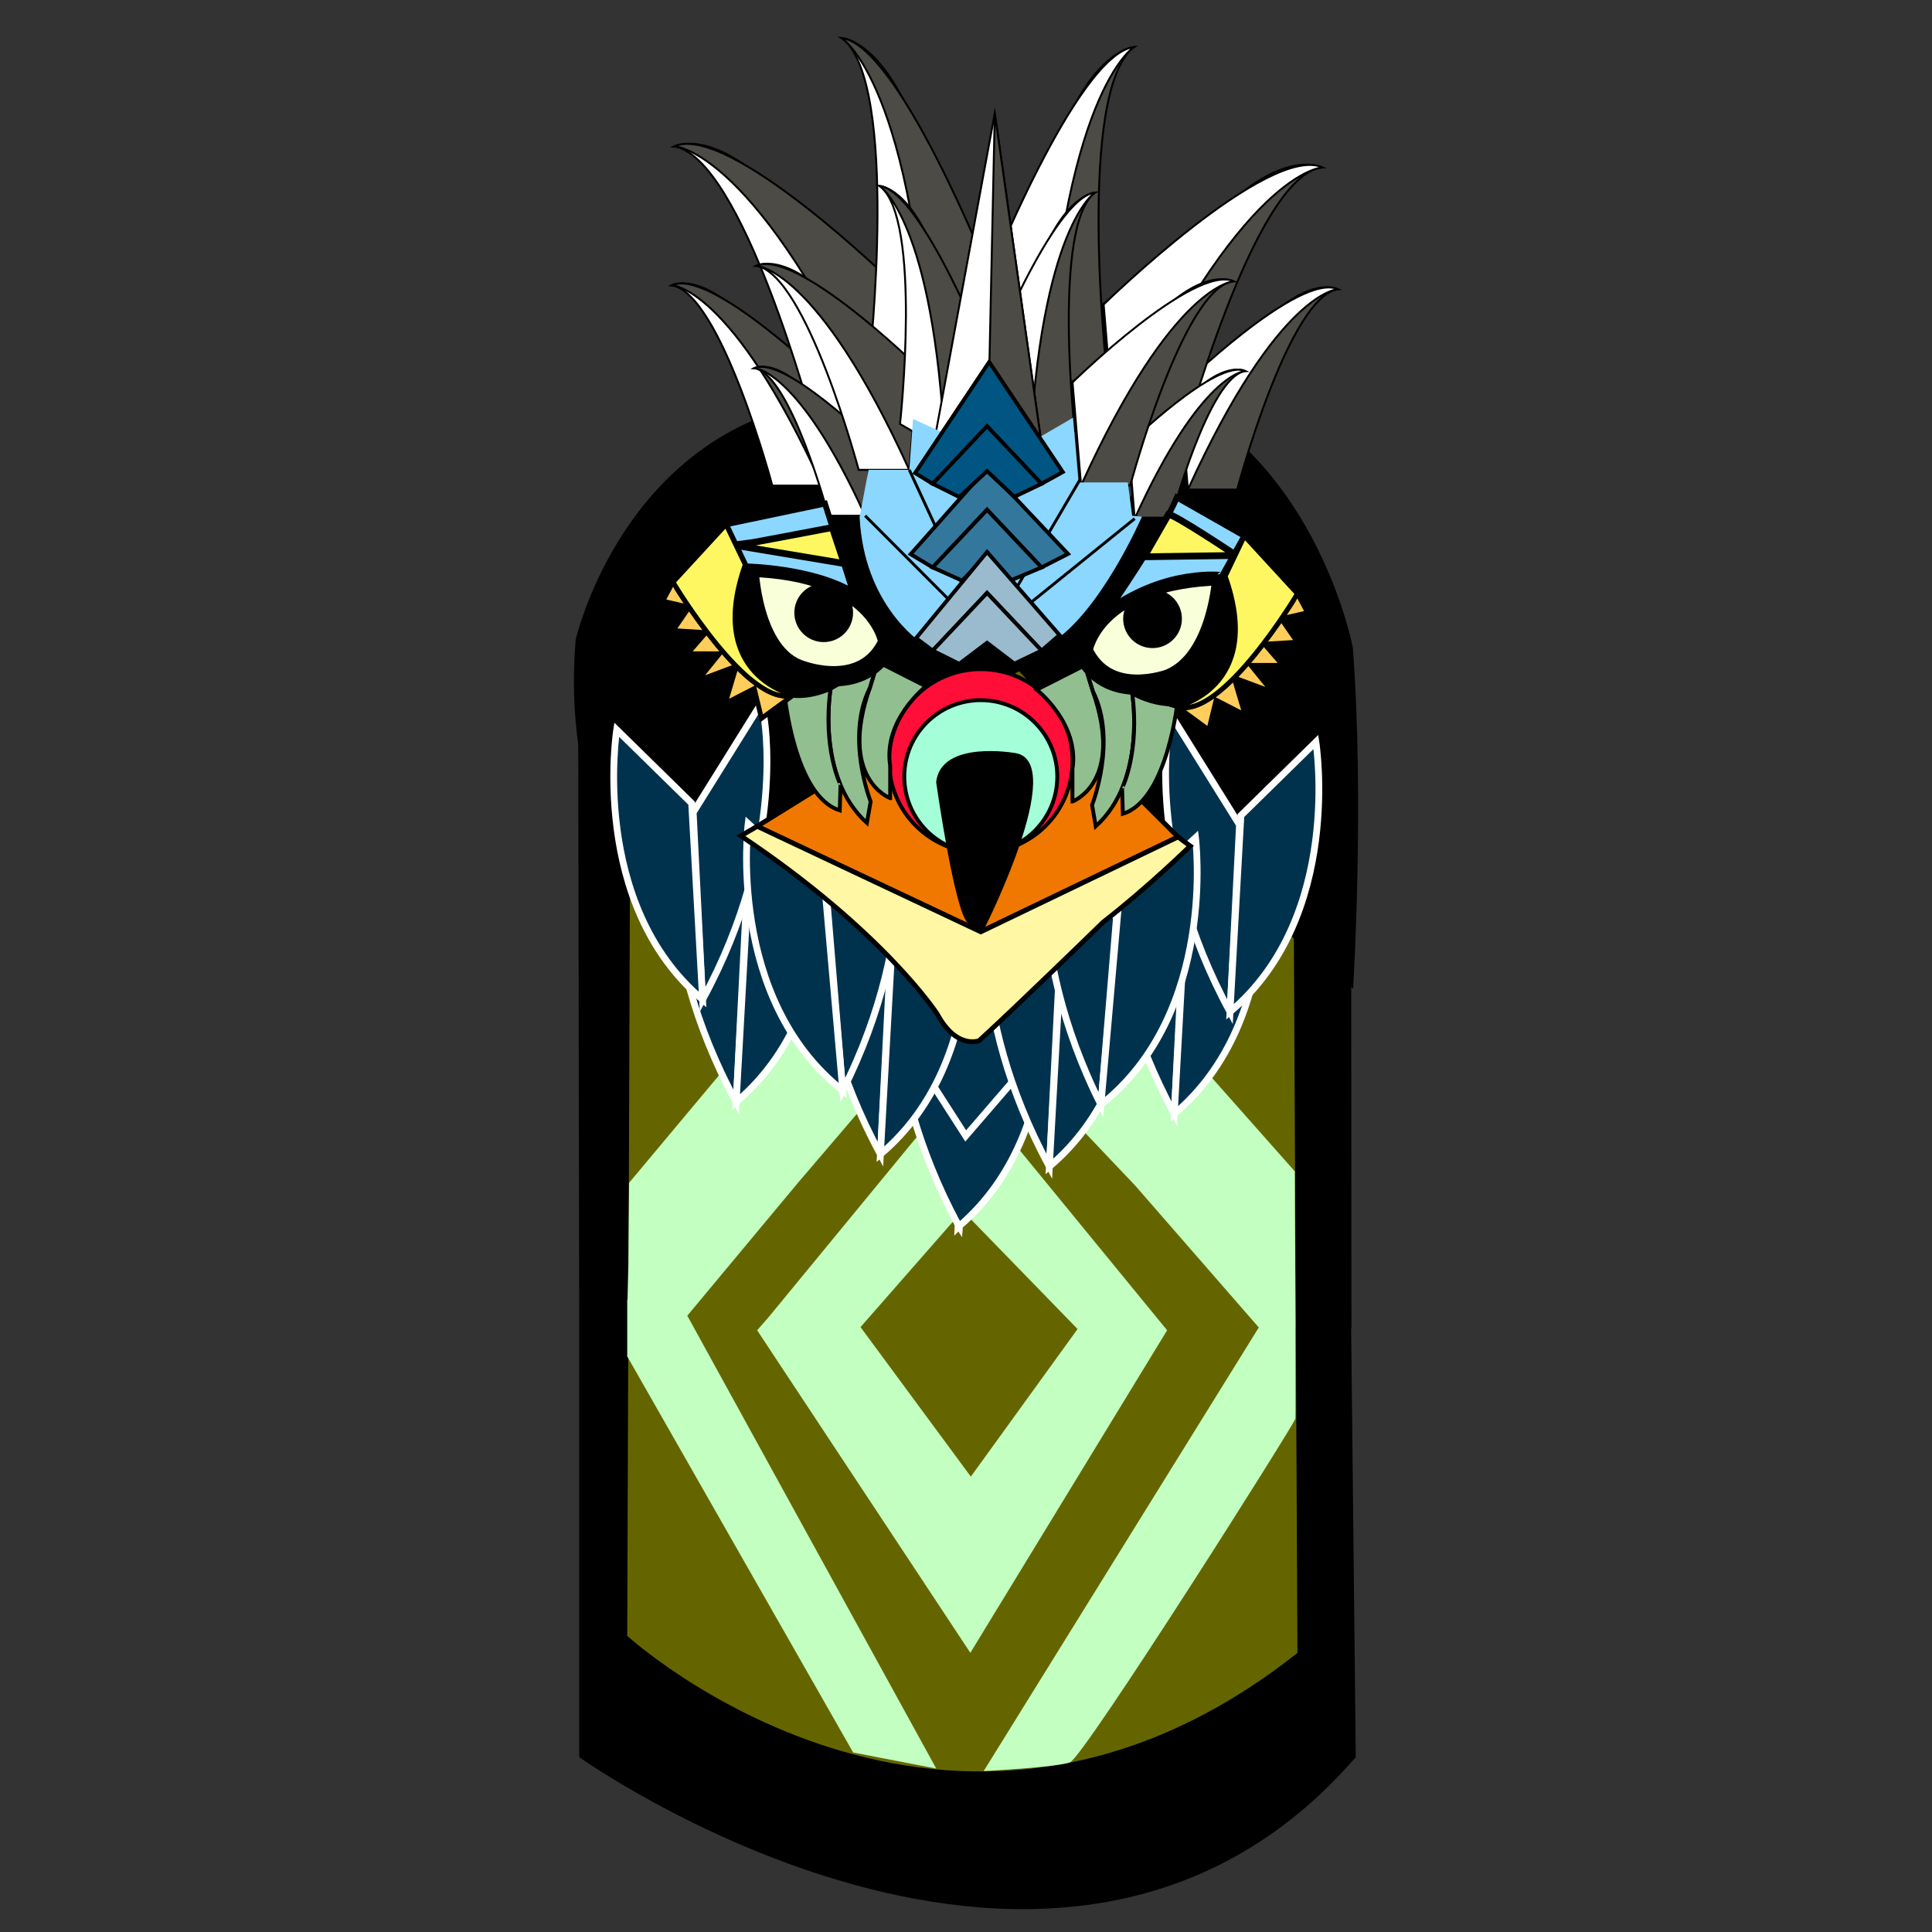 <?xml version="1.0" encoding="utf-8"?>
<!-- Generator: Adobe Illustrator 19.2.1, SVG Export Plug-In . SVG Version: 6.00 Build 0)  -->
<svg version="1.1" id="Layer_1" xmlns="http://www.w3.org/2000/svg" xmlns:xlink="http://www.w3.org/1999/xlink" x="0px" y="0px"
	 width="2000px" height="2000px" viewBox="0 0 2000 2000" enable-background="new 0 0 2000 2000" xml:space="preserve">
<rect x="0" y="0" width="2000" height="2000" fill="#333333" stroke="none"/>
<g id="body_1_">
	<g id="body">
		<path d="M1398.7,1374.2h0.3l-0.4-703.3l-800.2-8.1l1.2,711.4l0,0V1819c0,0,497.3,354,803.9,0L1398.7,1374.2z"/>
		<path fill="#656500" d="M1339,888.4l-281.9-194.7L652.1,918.6l-2.8,774.8c0,0,332.2,303.7,693.8,17.7L1339,888.4z"/>
		<g>
			<path fill="#C2FFC0" d="M1004.5,1711l203.7-333.9l-211.4-258.2l-201.2,244.7l-11.8,13.5L1004.5,1711 M1005,1528.6l-114.2-154.8
				l105.6-120.5l119.1,122.5L1005,1528.6z"/>
			<path fill="#C2FFC0" d="M1341,1374.2h0.1l-0.6-126.9l0-0.2c-0.1-20.9-0.1-34.5-0.1-34.5L990.9,818.2l-339.7,406.3l-0.7,83.5
				c0,0-0.5,17.6-0.9,37.1c-0.2,0.3-0.3,0.5-0.3,0.5v58.5l233.9,410.1l86,16.6L711.5,1362l114.5-137.5l164.2-192.1l185.2,195.2
				l127.7,146.6l-284.8,459.2c0,0,75.1-3.9,89.3-9c14.2-5.1,233.2-351.4,233.4-355.9C1341.2,1466.8,1341.1,1424.2,1341,1374.2z"/>
		</g>
	</g>
	<g id="cheeks">
		<g>
			<path stroke="#000000" stroke-width="5" stroke-miterlimit="10" d="M822.2,836l-170.1,82.5c0,0-67.3-96.1-53.7-255.8
				c0,0,43.1-189.7,219.6-238.4l149.3,281.4L822.2,836z"/>
		</g>
		<g>
			<path stroke="#000000" stroke-width="5" stroke-miterlimit="10" d="M1219.5,866.4l179,152.1c0,0,11.4-187.9-0.5-347.6
				c0,0-31.7-168.5-165.6-247.9l-175.2,270.6L1219.5,866.4z"/>
		</g>
	</g>
</g>
<g id="goatee">
	<path fill="#00324D" stroke="#FFFFFF" stroke-width="7" stroke-miterlimit="10" d="M1080.5,990.9l-77.6,76.1l0,0l-70.2-100.6
		l-4.4,9.5c0,0-23.6,129.8,63.5,291.9l-0.1,2.5c0.3-0.3,0.7-0.6,1-0.9c0.2,0.3,0.3,0.6,0.5,0.9l0.1-1.3
		C1109,1169.5,1080.5,990.9,1080.5,990.9z"/>
	<polygon fill="#00324D" stroke="#FFFFFF" stroke-width="7" stroke-miterlimit="10" points="967.2,1125.3 999.7,1175.9 
		1070.5,1093.8 996.8,1013.4 957.4,1094.7 	"/>
	<g>
		<path fill="#00324D" stroke="#FFFFFF" stroke-width="7" stroke-miterlimit="10" d="M1152.3,858.7c0,0-25.4,131.2,63.3,294.4
			l9.8-193.7l-68.7-110.2L1152.3,858.7z"/>
		<path fill="#00324D" stroke="#FFFFFF" stroke-width="7" stroke-miterlimit="10" d="M1304.5,873.7c0,0,28.7,180.3-88.9,279.4
			l11.3-203.3L1304.5,873.7z"/>
	</g>
	<g>
		<path fill="#00324D" stroke="#FFFFFF" stroke-width="7" stroke-miterlimit="10" d="M1023,913.2c0,0-25.4,131.2,63.3,294.4
			l9.8-193.7l-68.7-110.2L1023,913.2z"/>
		<path fill="#00324D" stroke="#FFFFFF" stroke-width="7" stroke-miterlimit="10" d="M1175.2,928.2c0,0,28.7,180.3-88.9,279.4
			l11.3-203.3L1175.2,928.2z"/>
	</g>
	<g>
		<path fill="#00324D" stroke="#FFFFFF" stroke-width="7" stroke-miterlimit="10" d="M1210,753.1c0,0-25.4,131.2,63.3,294.4
			l9.8-193.7l-68.7-110.2L1210,753.1z"/>
		<path fill="#00324D" stroke="#FFFFFF" stroke-width="7" stroke-miterlimit="10" d="M1362.2,768.1c0,0,28.7,180.3-88.9,279.4
			l11.3-203.3L1362.2,768.1z"/>
	</g>
	<g>
		<path fill="#00324D" stroke="#FFFFFF" stroke-width="7" stroke-miterlimit="10" d="M848.1,900.5c0,0-25.4,131.2,63.3,294.4
			l9.8-193.7L852.5,891L848.1,900.5z"/>
		<path fill="#00324D" stroke="#FFFFFF" stroke-width="7" stroke-miterlimit="10" d="M1000.3,915.5c0,0,28.7,180.3-88.9,279.4
			l11.3-203.3L1000.3,915.5z"/>
	</g>
	<g>
		<path fill="#00324D" stroke="#FFFFFF" stroke-width="7" stroke-miterlimit="10" d="M698.8,846.5c0,0-25.4,131.2,63.3,294.4
			l9.8-193.7l-68.7-110.2L698.8,846.5z"/>
		<path fill="#00324D" stroke="#FFFFFF" stroke-width="7" stroke-miterlimit="10" d="M851,861.4c0,0,28.7,180.3-88.9,279.4
			l11.3-203.3L851,861.4z"/>
	</g>
	<g>
		<g>
			<path fill="#00324D" stroke="#FFFFFF" stroke-width="7" stroke-miterlimit="10" d="M790.6,740.4c0,0,25.4,131.2-63.3,294.4
				L717.6,841l68.7-110.2L790.6,740.4z"/>
			<path fill="#00324D" stroke="#FFFFFF" stroke-width="7" stroke-miterlimit="10" d="M638.4,755.4c0,0-28.7,180.3,88.9,279.4
				l-11.3-203.3L638.4,755.4z"/>
		</g>
		<g>
			<path fill="#00324D" stroke="#FFFFFF" stroke-width="7" stroke-miterlimit="10" d="M926.2,832.7c0,0,29.6,130.3-53.8,296.3
				l-16-193.3l65.1-112.4L926.2,832.7z"/>
			<path fill="#00324D" stroke="#FFFFFF" stroke-width="7" stroke-miterlimit="10" d="M774.5,852.6c0,0-22.9,181.1,97.9,276.4
				l-17.8-202.8L774.5,852.6z"/>
		</g>
	</g>
	<g>
		<path fill="#00324D" stroke="#FFFFFF" stroke-width="7" stroke-miterlimit="10" d="M1085.9,847.4c0,0-29.6,130.3,53.8,296.3
			l16-193.3L1090.6,838L1085.9,847.4z"/>
		<path fill="#00324D" stroke="#FFFFFF" stroke-width="7" stroke-miterlimit="10" d="M1237.6,867.2c0,0,22.9,181.1-97.9,276.4
			l17.8-202.8L1237.6,867.2z"/>
	</g>
</g>
<g id="nose__x2F__mouth">
	<polygon fill="#F07800" stroke="#000000" stroke-width="5" stroke-miterlimit="10" points="1219.5,866.4 1119.8,766.8 918,772.1 
		783.8,855.4 1015.1,964.6 	"/>
	<circle fill="#FF0F37" stroke="#000000" stroke-width="4" stroke-miterlimit="10" cx="1015.3" cy="787.7" r="95"/>
	<circle fill="#A4FFD8" stroke="#000000" stroke-width="4" stroke-miterlimit="10" cx="1015.3" cy="804" r="79.2"/>
	<path d="M1019.2,960.9c0,0,87.1-172.3,32-181.3c0,0-77.1-14-82.1,30c0,0,19,135.2,33.1,146.2C1002.2,955.9,1007.2,975,1019.2,960.9
		z"/>
	<path fill="#FFF7A3" stroke="#000000" stroke-width="5" stroke-miterlimit="10" d="M1219.5,866.4l12.6,9.4c0,0-43.6,42.7-90,78.7
		c0,0-91.6,89.2-128.5,122.8c0,0-23.4,9.5-43.4-27.6c0,0-55.1-85.4-203.3-184.4l17-9.9l231.4,109.2L1219.5,866.4z"/>
	<path fill="#92BF90" stroke="#000000" stroke-width="4" stroke-miterlimit="10" d="M1110.3,829.7c0,0,53.9-20,21-114l-8.3-27
		l-49.8,25.3c0,0,44.5,34.8,37,82.1V829.7z"/>
	<path fill="#92BF90" stroke="#000000" stroke-width="4" stroke-miterlimit="10" d="M1130.5,833.3c0,0,26.4-66.5,0.9-117.6l-8.3-27
		l48.8,27.8c0,0,15.7,90.8-37.6,138.9L1130.5,833.3z"/>
	<path fill="#92BF90" stroke="#000000" stroke-width="4" stroke-miterlimit="10" d="M1171.9,716.5c0,0,25,12.2,47.6,5.7
		c0,0-10,105.7-57.1,120.2l-0.8-26.4C1161.6,816.1,1180.5,778.4,1171.9,716.5z"/>
	<path fill="#92BF90" stroke="#000000" stroke-width="4" stroke-miterlimit="10" d="M921.4,826.2c0,0-53.9-20-21-114l8.3-27
		l49.8,25.3c0,0-44.5,34.8-37,82.1V826.2z"/>
	<path fill="#92BF90" stroke="#000000" stroke-width="4" stroke-miterlimit="10" d="M901.3,829.8c0,0-26.4-66.5-0.9-117.6l8.3-27
		L859.8,713c0,0-15.7,90.8,37.6,138.9L901.3,829.8z"/>
	<path fill="#92BF90" stroke="#000000" stroke-width="4" stroke-miterlimit="10" d="M859.8,713c0,0-25,12.2-47.6,5.7
		c0,0,10,105.7,57.1,120.2l0.8-26.4C870.1,812.6,851.3,774.9,859.8,713z"/>
</g>
<g id="horns">
	<path fill="#FFFFFF" stroke="#000000" stroke-width="2" stroke-miterlimit="10" d="M799.5,502.7c0,0-53.2-199.6-104.3-207.4
		c0,0,29.8-15.6,80.9,38.9l83.1,63.8l-8.6,104.7H799.5z"/>
	<path fill="#4D4B45" stroke="#000000" stroke-width="2" stroke-miterlimit="10" d="M695.7,295.3c0,0,61.6,1.3,155.4,207.4
		l8.6-104.7C859.7,398,736.1,277.2,695.7,295.3z"/>
	<path fill="#FFFFFF" stroke="#000000" stroke-width="2" stroke-miterlimit="10" d="M842,438.3c0,0-73.6-276-144.3-286.7
		c0,0,41.2-21.5,111.9,53.8l114.8,88.2l-11.9,144.8H842z"/>
	<path fill="#4D4B45" stroke="#000000" stroke-width="2" stroke-miterlimit="10" d="M698.2,151.5c0,0,85.2,1.8,214.8,286.7
		L925,293.5C925,293.5,754.2,126.5,698.2,151.5z"/>
	<path fill="#FFFFFF" stroke="#000000" stroke-width="2" stroke-miterlimit="10" d="M900.1,373.8c0,0,31.5-287.6-28.4-334.4
		c0,0,44.8,2.3,81.8,107.3l72.3,139.9l-62.1,124.3L900.1,373.8z"/>
	<path fill="#4D4B45" stroke="#000000" stroke-width="2" stroke-miterlimit="10" d="M871.2,39.4c0,0,76.2,46.4,92.1,371.5
		l62.1-124.3C1025.3,286.6,930.5,46.1,871.2,39.4z"/>
	<path fill="#4D4B45" stroke="#000000" stroke-width="2" stroke-miterlimit="10" d="M1280.7,506.8c0,0,53.2-199.6,104.3-207.4
		c0,0-29.8-15.6-80.9,38.9l-83.1,63.8l8.6,104.7H1280.7z"/>
	<path fill="#FFFFFF" stroke="#000000" stroke-width="2" stroke-miterlimit="10" d="M1385.1,299.4c0,0-61.6,1.3-155.4,207.4
		l-8.6-104.7C1221.1,402.1,1344.6,281.3,1385.1,299.4z"/>
	<path fill="#4D4B45" stroke="#000000" stroke-width="2" stroke-miterlimit="10" d="M1223.6,460c0,0,73.6-276,144.3-286.7
		c0,0-41.2-21.5-111.9,53.8l-114.8,88.2L1153,460H1223.6z"/>
	<path fill="#FFFFFF" stroke="#000000" stroke-width="2" stroke-miterlimit="10" d="M1369.2,173.3c0,0-85.2,1.8-214.8,286.7
		l-11.9-144.8C1142.5,315.2,1313.3,148.2,1369.2,173.3z"/>
	<path fill="#4D4B45" stroke="#000000" stroke-width="2" stroke-miterlimit="10" d="M1145.5,383.1c0,0-31.5-287.6,28.4-334.4
		c0,0-44.8,2.3-81.8,107.3l-72.3,139.9l62.1,124.3L1145.5,383.1z"/>
	<path fill="#FFFFFF" stroke="#000000" stroke-width="2" stroke-miterlimit="10" d="M1173.9,48.7c0,0-76.2,46.4-92.1,371.5
		l-62.1-124.3C1019.8,295.9,1114.5,55.5,1173.9,48.7z"/>
	<g>
		<path fill="#FFFFFF" stroke="#000000" stroke-width="2" stroke-miterlimit="10" d="M857.6,533.9c0,0-39.2-147.1-76.9-152.8
			c0,0,22-11.5,59.6,28.6l61.2,47l-6.3,77.2H857.6z"/>
		<path fill="#4D4B45" stroke="#000000" stroke-width="2" stroke-miterlimit="10" d="M781.1,381.1c0,0,45.4,1,114.5,152.8l6.3-77.2
			C901.9,456.8,810.9,367.7,781.1,381.1z"/>
	</g>
	<path fill="#FFFFFF" stroke="#000000" stroke-width="2" stroke-miterlimit="10" d="M888.9,486.4c0,0-54.2-203.3-106.3-211.3
		c0,0,30.4-15.8,82.4,39.6l84.6,65l-8.8,106.7H888.9z"/>
	<path fill="#4D4B45" stroke="#000000" stroke-width="2" stroke-miterlimit="10" d="M783,275.2c0,0,62.8,1.3,158.3,211.3l8.8-106.7
		C950,379.7,824.2,256.7,783,275.2z"/>
	<path fill="#FFFFFF" stroke="#000000" stroke-width="2" stroke-miterlimit="10" d="M931.7,438.9c0,0,23.2-211.9-20.9-246.4
		c0,0,33,1.7,60.3,79.1l53.3,103.1l-45.7,91.6L931.7,438.9z"/>
	<path fill="#4D4B45" stroke="#000000" stroke-width="2" stroke-miterlimit="10" d="M910.4,192.5c0,0,56.1,34.2,67.8,273.8
		l45.7-91.6C1024,374.7,954.2,197.5,910.4,192.5z"/>
	<path fill="#4D4B45" stroke="#000000" stroke-width="2" stroke-miterlimit="10" d="M1212.2,536.9c0,0,39.2-147.1,76.9-152.8
		c0,0-22-11.5-59.6,28.6l-61.2,47l6.3,77.2H1212.2z"/>
	<path fill="#FFFFFF" stroke="#000000" stroke-width="2" stroke-miterlimit="10" d="M1289.1,384.1c0,0-45.4,1-114.5,152.8l-6.3-77.2
		C1168.3,459.8,1259.3,370.8,1289.1,384.1z"/>
	<path fill="#4D4B45" stroke="#000000" stroke-width="2" stroke-miterlimit="10" d="M1170.1,502.4c0,0,54.2-203.3,106.3-211.3
		c0,0-30.4-15.8-82.4,39.6l-84.6,65l8.8,106.7H1170.1z"/>
	<path fill="#FFFFFF" stroke="#000000" stroke-width="2" stroke-miterlimit="10" d="M1277.4,291.2c0,0-62.8,1.3-158.3,211.3
		l-8.8-106.7C1110.3,395.8,1236.2,272.7,1277.4,291.2z"/>
	<path fill="#4D4B45" stroke="#000000" stroke-width="2" stroke-miterlimit="10" d="M1112.5,445.8c0,0-23.2-211.9,20.9-246.4
		c0,0-33,1.7-60.3,79.1l-53.3,103.1l45.7,91.6L1112.5,445.8z"/>
	<path fill="#FFFFFF" stroke="#000000" stroke-width="2" stroke-miterlimit="10" d="M1133.5,199.4c0,0-56.1,34.2-67.8,273.8
		l-45.7-91.6C1019.9,381.5,1089.7,204.4,1133.5,199.4z"/>
	<g>
		<g>
			<polygon fill="#FFFFFF" stroke="#000000" stroke-width="2" stroke-miterlimit="10" points="1029.8,117.3 966.2,461.9 
				1078.5,461.9 			"/>
		</g>
		<polygon fill="#4D4B45" stroke="#000000" stroke-width="2" stroke-miterlimit="10" points="1029.8,117.3 1022.4,461.4 
			1078.5,461.9 		"/>
	</g>
</g>
<g id="forehead">
	<g>
		<g>
			<path d="M889.9,534.9h-30.7l23.7,77.6c30,23.5,36.9,52.2,36.9,52.2l-11.1,20.5l17.7,9c7.1-14,26.7-29.5,26.7-29.5
				C891.9,614.2,889.9,534.9,889.9,534.9z"/>
		</g>
	</g>
	<g>
		<g>
			<path d="M1182.2,534.9c0,0-37.9,84.1-99,134.6c0,0,21.8,15.5,24.9,27l19.2-11.3l-10.9-15.7c0,0,6.4-18.9,36.4-42.4l55.3-92.2
				H1182.2z"/>
		</g>
	</g>
	<g id="nose">
		<path fill="#8CD7FF" d="M889.9,534.9l9.2-48.5h42.2l3.9-52.7l47.8,21.8l63.5-3.5l7.4,7.7l46.9-27.3l5.7,67h51l4.5,34.5l10.1,1
			c0,0-43.7,100.9-95.7,131.8L953,664.7C953,664.7,894,626,889.9,534.9z"/>
		<g>
			<line fill="none" stroke="#000000" stroke-width="3" stroke-miterlimit="10" x1="895.6" y1="533.9" x2="1021.8" y2="660.4"/>
			<line fill="none" stroke="#000000" stroke-width="3" stroke-miterlimit="10" x1="941.3" y1="486.4" x2="1021.8" y2="660.4"/>
			<line fill="none" stroke="#000000" stroke-width="3" stroke-miterlimit="10" x1="1118.5" y1="495.7" x2="1021.8" y2="660.4"/>
			<line fill="none" stroke="#000000" stroke-width="3" stroke-miterlimit="10" x1="1174.6" y1="536.9" x2="1021.8" y2="660.4"/>
		</g>
		<g>
			<polygon fill="#33779C" stroke="#000000" stroke-width="4" stroke-miterlimit="10" points="942.7,573.7 1021.8,484.6 
				1105.6,573.4 1078.2,587.4 1021.8,527.7 965.5,587.4 			"/>
			<polygon fill="#33779C" stroke="#000000" stroke-width="4" stroke-miterlimit="10" points="965.5,587.4 1021.8,527.7 
				1078.2,587.4 1046.1,600.9 1021.8,574.3 996,601.1 			"/>
		</g>
		<polygon fill="#99BBCD" stroke="#000000" stroke-width="4" stroke-miterlimit="10" points="948.3,660.6 1021.8,571.4 
			1096.8,657.4 1078.2,673.5 1021.8,613.8 965.5,673.5 		"/>
		<polygon fill="#99BBCD" stroke="#000000" stroke-width="4" stroke-miterlimit="10" points="965.5,673.5 1021.8,613.8 
			1078.2,673.5 1050.1,687 1021.8,665.4 993,687.2 		"/>
		<g>
			<polygon fill="#005583" stroke="#000000" stroke-width="4" stroke-miterlimit="10" points="947.3,489.7 1024,374.7 1100.2,488.6 
				1078.2,500.8 1021.8,444.6 965.5,500.8 			"/>
			<polygon fill="#005583" stroke="#000000" stroke-width="4" stroke-miterlimit="10" points="965.5,500.8 1021.8,441.1 
				1078.2,500.8 1050.1,514.3 1021.8,487.7 993,514.5 			"/>
		</g>
	</g>
</g>
<g id="eyes">
	<path fill="#F9FFD8" stroke="#000000" stroke-width="21" stroke-miterlimit="10" d="M1120.6,673.4c0,0,9.8-74.4,145-78.1
		c0,0-4,86.7-54.8,107.7C1210.7,703,1145.4,728.2,1120.6,673.4z"/>
	<path fill="#F9FFD8" stroke="#000000" stroke-width="21" stroke-miterlimit="10" d="M919.7,664.7c0,0-9.8-74.4-145-78.1
		c0,0,2.4,91.4,54.8,107.7C829.6,694.2,895,719.5,919.7,664.7z"/>
	<circle cx="852.7" cy="634.3" r="30.4"/>
	<circle cx="1193.1" cy="640.5" r="30.4"/>
	<path fill="#8CD7FF" stroke="#000000" stroke-width="6" stroke-miterlimit="10" d="M1148.7,630c0,0,53.8-77.4,69.6-115l69.9,39.8
		l-22.6,40.4C1265.6,595.3,1208.5,587.6,1148.7,630z"/>
	<path fill="#FFF762" stroke="#000000" stroke-width="7" stroke-miterlimit="10" d="M1209.6,532.5c6.2-0.2,70.1,42.5,70.1,42.5
		l-95.3,1.4L1209.6,532.5z"/>
	<path fill="#8CD7FF" stroke="#000000" stroke-width="6" stroke-miterlimit="10" d="M882.9,612.5L854,521.3l-102.5,21.5l20.7,43.5
		C772.3,586.3,840.8,587.4,882.9,612.5z"/>
	<path fill="#FFF762" stroke="#000000" stroke-width="7" stroke-miterlimit="10" d="M762,564.7c4-0.4,99.6-18.6,99.6-18.6l12.4,37.3
		L762,564.7z"/>
	<path d="M772.3,586.3c0,0-41.6,84.4,40,132.4c0,0,38,7.7,70.3-18.7C882.6,700,785.6,723.3,772.3,586.3z"/>
	<path d="M1270.3,598c0,0,41.6,84.4-40,132.4c0,0-38,7.7-70.3-18.7C1160,711.7,1257,734.9,1270.3,598z"/>
	<g>
		<path fill="#FFCD5B" stroke="#000000" stroke-width="5" stroke-miterlimit="10" d="M1218.3,731.4l33.1,24.3l7.5-30.9l30.1,15.5
			l-11.5-38.6l40,14.9l-22.5-27.8h33.1l-19-21.9l34-2.1l-16.7-24.2l27.3-6.3l-10.5-19.7C1343.1,614.6,1264.8,746.3,1218.3,731.4z"/>
		<path fill="#FFF762" stroke="#000000" stroke-width="5" stroke-miterlimit="10" d="M1288.2,554.9l54.9,59.7
			c0,0-78.3,131.7-124.8,116.8c0,0,91-19.2,50-134.9L1288.2,554.9z"/>
	</g>
	<g>
		<path fill="#FFCD5B" stroke="#000000" stroke-width="5" stroke-miterlimit="10" d="M821.4,719.4l-33.1,24.3l-7.5-30.9l-30.1,15.5
			l11.5-38.6l-40,14.9l22.5-27.8h-33.1l19-21.9l-34-2.1l16.7-24.2l-27.3-6.3l10.5-19.7C696.7,602.6,775,734.3,821.4,719.4z"/>
		<path fill="#FFF762" stroke="#000000" stroke-width="5" stroke-miterlimit="10" d="M751.6,542.9l-54.9,59.7
			c0,0,78.3,131.7,124.8,116.8c0,0-91-19.2-50-134.9L751.6,542.9z"/>
	</g>
</g>
</svg>
